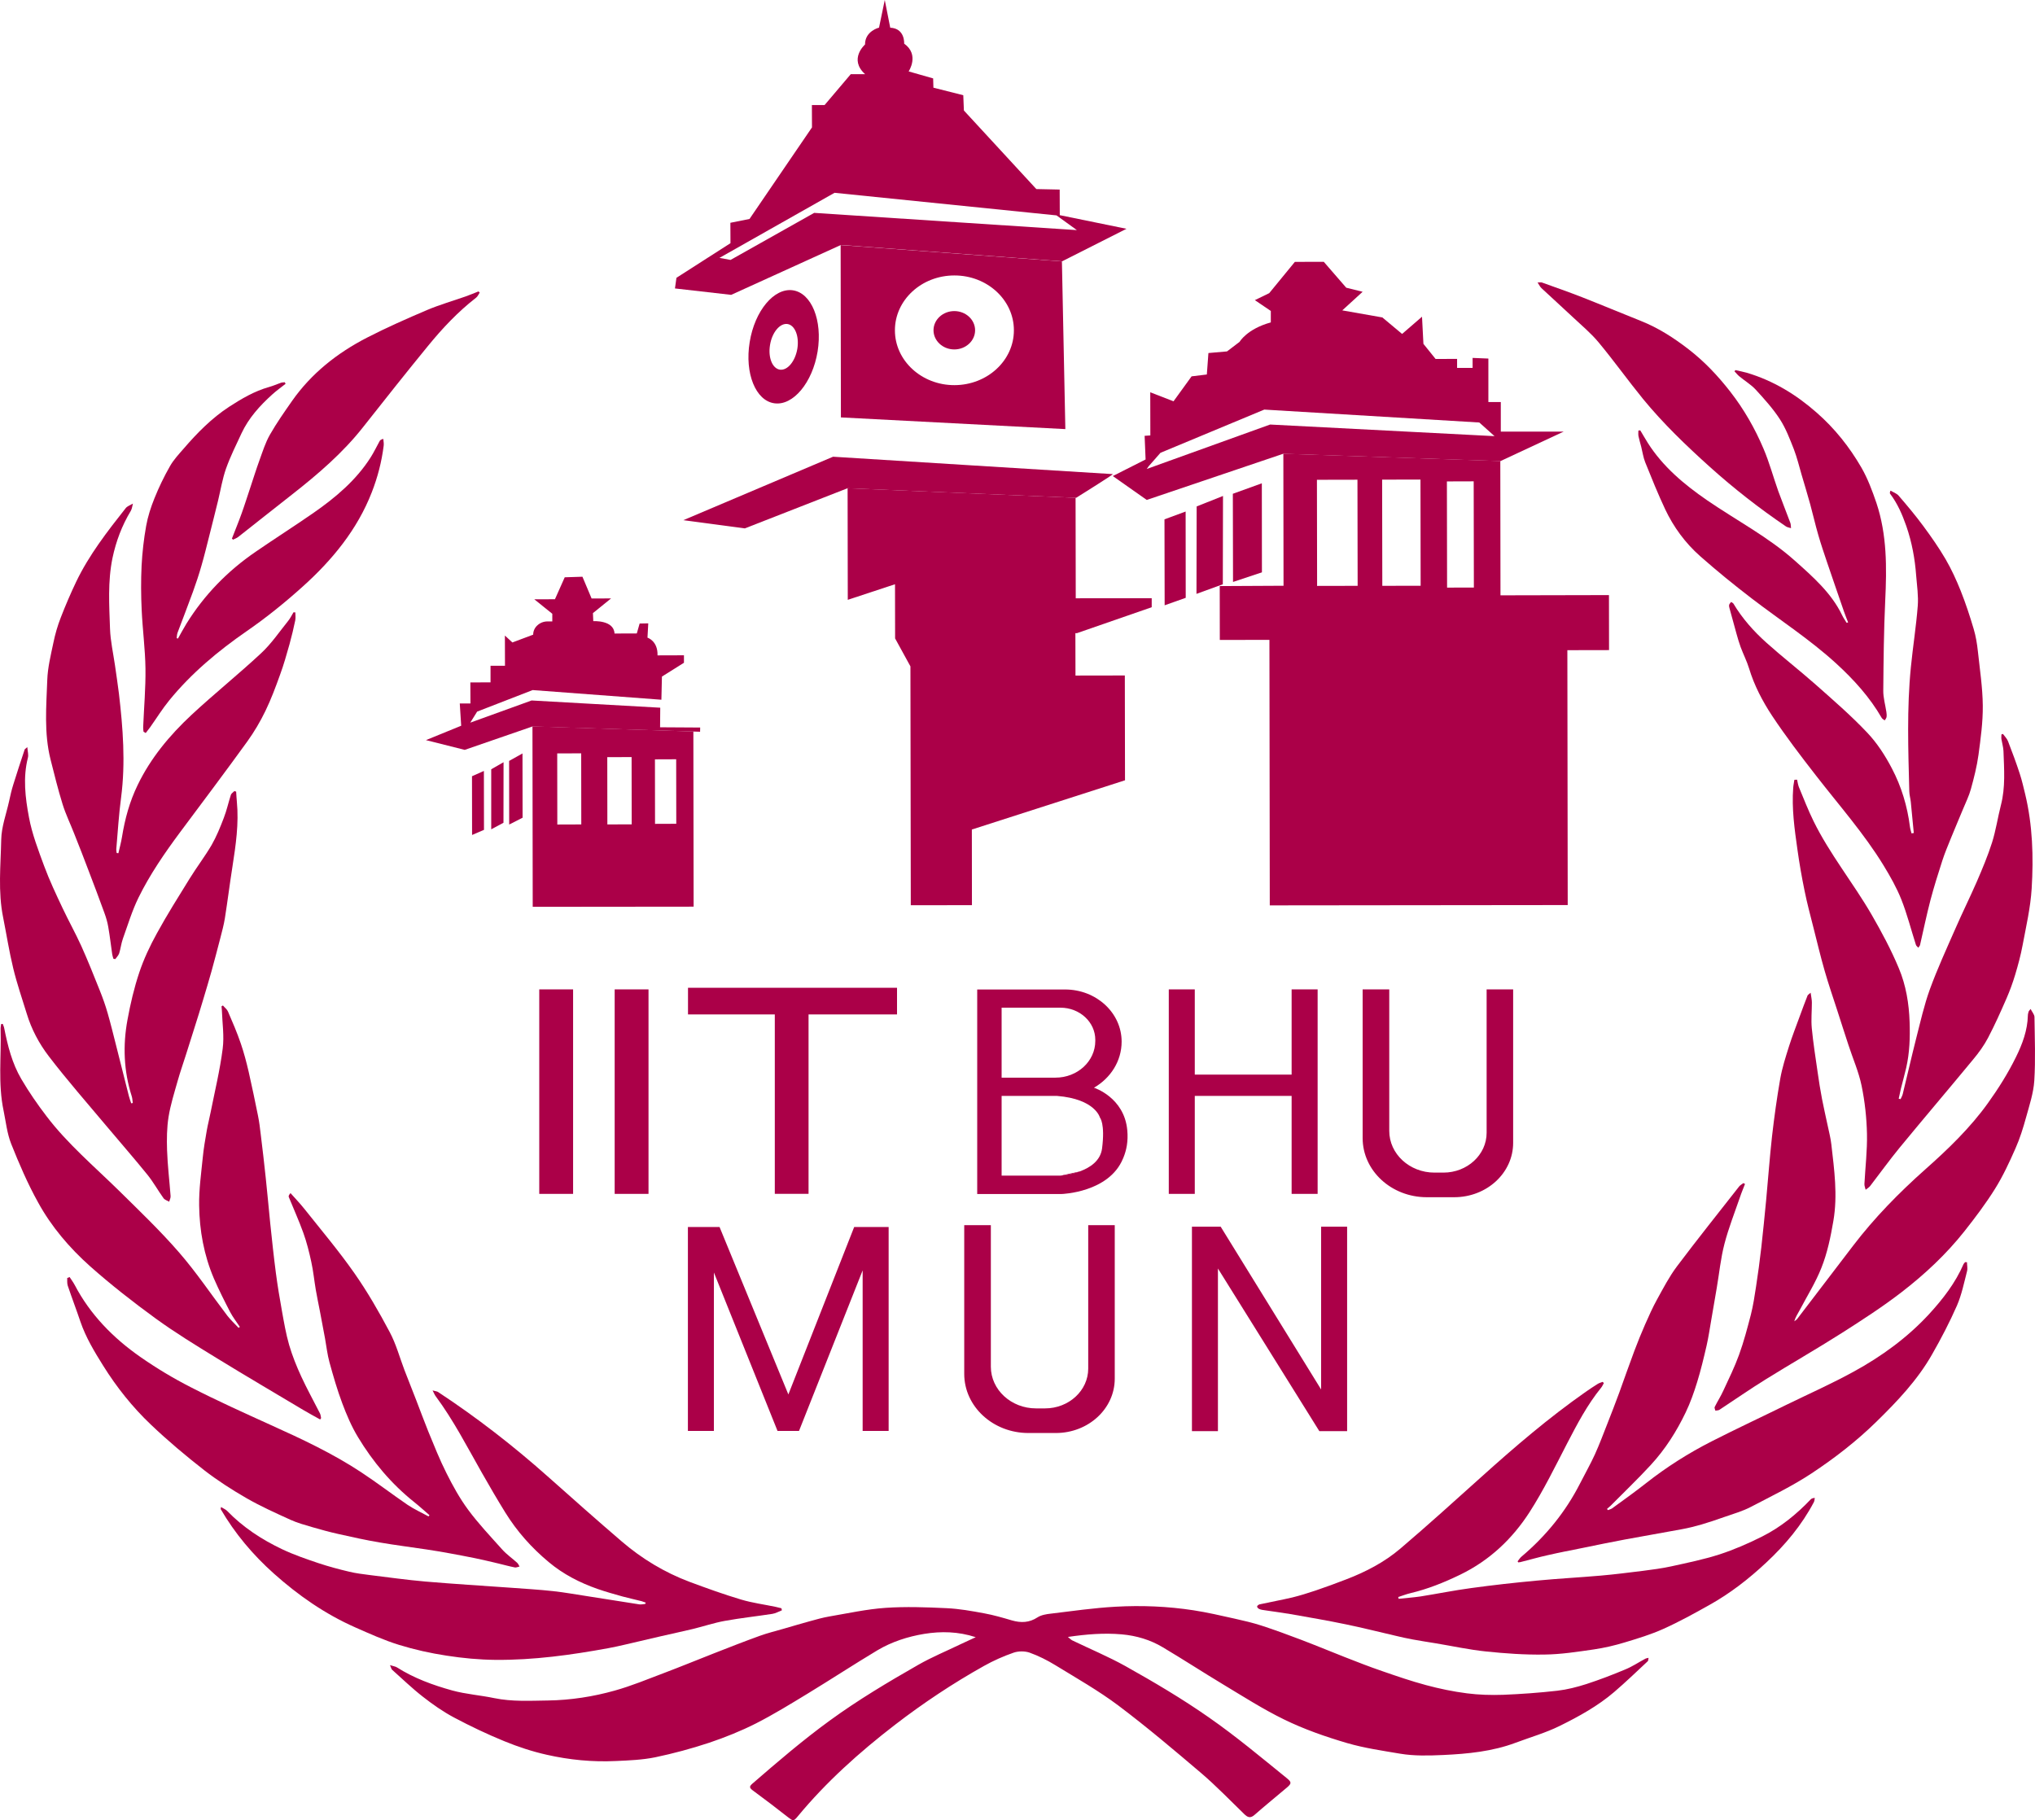 <svg width="199" height="178" viewBox="0 0 199 178" fill="none" xmlns="http://www.w3.org/2000/svg">
<path d="M95.416 160.108C93.693 159.544 92.021 159.52 90.392 159.782C88.781 160.044 87.187 160.561 85.791 161.395C83.499 162.77 81.267 164.232 78.984 165.622C77.312 166.639 75.649 167.664 73.899 168.554C72.452 169.285 70.909 169.905 69.35 170.43C67.626 171.002 65.86 171.478 64.076 171.852C62.826 172.106 61.517 172.162 60.224 172.217C57.941 172.329 55.674 172.106 53.468 171.606C52.046 171.288 50.651 170.827 49.315 170.279C47.643 169.595 46.006 168.817 44.42 167.974C43.326 167.394 42.309 166.679 41.344 165.924C40.293 165.106 39.336 164.176 38.345 163.294C38.268 163.223 38.251 163.096 38.138 162.841C38.466 162.945 38.681 162.968 38.836 163.072C40.491 164.121 42.335 164.796 44.231 165.32C45.566 165.686 46.971 165.781 48.333 166.067C50.073 166.425 51.831 166.322 53.58 166.298C55.803 166.266 58.001 165.924 60.121 165.328C61.741 164.875 63.309 164.224 64.886 163.628C66.523 163.008 68.152 162.341 69.789 161.697C71.288 161.109 72.788 160.521 74.304 159.973C75.071 159.695 75.873 159.504 76.657 159.274C77.493 159.035 78.329 158.781 79.173 158.551C79.811 158.376 80.448 158.193 81.095 158.082C82.921 157.772 84.748 157.367 86.592 157.239C88.574 157.104 90.582 157.176 92.573 157.271C93.805 157.327 95.028 157.549 96.235 157.772C97.148 157.939 98.053 158.201 98.941 158.463C99.846 158.725 100.655 158.694 101.457 158.169C101.81 157.939 102.319 157.851 102.767 157.804C104.869 157.549 106.972 157.247 109.083 157.128C111.634 156.985 114.184 157.089 116.718 157.478C118.062 157.684 119.38 157.994 120.707 158.288C121.604 158.487 122.491 158.694 123.353 158.972C124.646 159.393 125.921 159.862 127.196 160.346C128.635 160.895 130.057 161.483 131.487 162.047C132.702 162.523 133.918 163 135.15 163.421C136.572 163.914 138.002 164.407 139.458 164.796C140.759 165.146 142.095 165.424 143.448 165.598C144.611 165.749 145.809 165.781 146.99 165.742C148.756 165.67 150.523 165.543 152.281 165.344C153.246 165.233 154.202 164.987 155.124 164.693C156.417 164.272 157.683 163.787 158.933 163.262C159.614 162.984 160.226 162.571 160.88 162.221C160.975 162.166 161.096 162.158 161.208 162.126C161.182 162.237 161.199 162.396 161.13 162.46C160.045 163.477 158.976 164.502 157.847 165.471C156.262 166.83 154.409 167.855 152.522 168.785C151.16 169.46 149.652 169.889 148.213 170.43C145.947 171.28 143.543 171.518 141.13 171.629C139.725 171.693 138.295 171.733 136.925 171.502C135.193 171.208 133.461 170.962 131.755 170.469C129.618 169.842 127.524 169.111 125.559 168.149C123.508 167.148 121.586 165.916 119.63 164.74C117.648 163.548 115.71 162.285 113.719 161.101C112.504 160.37 111.134 159.957 109.686 159.83C107.971 159.679 106.257 159.814 104.43 160.084C104.628 160.243 104.723 160.354 104.852 160.418C106.593 161.26 108.385 162.007 110.057 162.937C112.849 164.502 115.598 166.123 118.209 167.95C120.88 169.81 123.344 171.876 125.843 173.902C126.3 174.275 126.309 174.41 125.878 174.784C124.818 175.682 123.741 176.556 122.698 177.47C122.267 177.859 121.991 177.724 121.655 177.39C120.285 176.063 118.958 174.681 117.502 173.433C114.831 171.161 112.159 168.896 109.35 166.782C107.42 165.336 105.283 164.121 103.206 162.849C102.413 162.365 101.569 161.935 100.681 161.618C100.225 161.459 99.587 161.459 99.13 161.618C98.122 161.967 97.14 162.404 96.218 162.921C93.167 164.629 90.281 166.552 87.532 168.666C84.025 171.367 80.767 174.291 77.993 177.652C77.605 178.121 77.544 178.089 77.062 177.716C75.924 176.826 74.778 175.944 73.606 175.086C73.253 174.824 73.279 174.688 73.581 174.426C76.036 172.297 78.501 170.183 81.155 168.252C83.904 166.25 86.834 164.502 89.798 162.809C91.116 162.055 92.547 161.467 93.925 160.799C94.382 160.585 94.856 160.37 95.416 160.108Z" fill="#AB0048"/>
<path d="M148.401 152.696C148.522 152.545 148.625 152.37 148.771 152.243C151.193 150.201 153.114 147.817 154.51 145.076C154.993 144.122 155.527 143.192 155.967 142.223C156.406 141.254 156.777 140.26 157.164 139.275C157.569 138.242 157.974 137.209 158.354 136.168C158.845 134.817 159.31 133.467 159.819 132.116C160.146 131.25 160.491 130.392 160.861 129.549C161.232 128.707 161.611 127.857 162.059 127.046C162.662 125.958 163.231 124.853 163.981 123.852C165.963 121.214 168.031 118.632 170.064 116.034C170.168 115.898 170.349 115.811 170.486 115.7C170.538 115.732 170.59 115.763 170.642 115.787C170.486 116.2 170.306 116.606 170.168 117.027C169.642 118.56 169.039 120.078 168.634 121.635C168.263 123.05 168.125 124.52 167.876 125.966C167.703 127.007 167.522 128.048 167.341 129.089C167.195 129.931 167.074 130.765 166.885 131.599C166.609 132.791 166.324 133.991 165.963 135.159C165.652 136.168 165.299 137.169 164.842 138.123C163.955 139.974 162.852 141.722 161.421 143.272C160.172 144.631 158.819 145.918 157.518 147.237C157.406 147.348 157.268 147.451 157.147 147.563C157.173 147.602 157.208 147.642 157.233 147.682C157.371 147.626 157.518 147.594 157.638 147.515C158.75 146.704 159.87 145.91 160.947 145.06C162.955 143.478 165.118 142.104 167.419 140.936C169.84 139.704 172.313 138.552 174.752 137.352C176.923 136.295 179.138 135.31 181.249 134.15C184.015 132.64 186.523 130.805 188.625 128.532C189.996 127.039 191.219 125.457 192.012 123.622C192.046 123.55 192.115 123.495 192.167 123.431C192.227 123.439 192.288 123.439 192.348 123.439C192.348 123.725 192.426 124.035 192.357 124.305C192.064 125.441 191.831 126.609 191.366 127.682C190.65 129.311 189.823 130.9 188.936 132.45C187.531 134.929 185.549 137.026 183.49 139.037C181.568 140.92 179.431 142.581 177.148 144.09C175.26 145.338 173.209 146.323 171.202 147.372C170.4 147.793 169.487 148.047 168.608 148.357C167.876 148.619 167.134 148.866 166.385 149.088C165.756 149.271 165.109 149.43 164.463 149.549C162.602 149.899 160.741 150.208 158.879 150.558C157.509 150.812 156.139 151.098 154.778 151.377C153.623 151.607 152.477 151.829 151.331 152.092C150.435 152.29 149.556 152.545 148.668 152.767C148.599 152.783 148.53 152.783 148.461 152.791C148.47 152.767 148.435 152.727 148.401 152.696Z" fill="#AB0048"/>
<path d="M6.806 124.887C6.978 125.149 7.168 125.404 7.315 125.682C8.805 128.526 11.037 130.831 13.743 132.714C15.303 133.802 16.957 134.796 18.672 135.67C21.231 136.981 23.868 138.173 26.496 139.365C29.547 140.739 32.571 142.161 35.337 143.989C36.88 145.006 38.336 146.126 39.861 147.167C40.499 147.596 41.223 147.922 41.904 148.296C41.938 148.256 41.972 148.216 41.998 148.176C41.507 147.755 41.033 147.318 40.525 146.913C38.25 145.101 36.449 142.932 35.001 140.533C34.372 139.492 33.89 138.355 33.467 137.227C32.976 135.916 32.589 134.573 32.218 133.222C32.011 132.468 31.925 131.681 31.787 130.91C31.623 130.02 31.46 129.138 31.287 128.248C31.149 127.541 31.003 126.842 30.882 126.143C30.727 125.237 30.641 124.315 30.443 123.417C30.236 122.456 29.995 121.486 29.659 120.557C29.236 119.373 28.711 118.229 28.237 117.053C28.202 116.965 28.263 116.846 28.409 116.679C28.866 117.196 29.34 117.688 29.771 118.229C31.425 120.31 33.149 122.353 34.665 124.522C35.949 126.357 37.061 128.296 38.103 130.259C38.733 131.435 39.077 132.738 39.551 133.985C39.93 134.971 40.327 135.956 40.706 136.941C41.102 137.958 41.473 138.983 41.886 140C42.446 141.359 42.989 142.734 43.653 144.053C44.273 145.292 44.954 146.532 45.79 147.66C46.789 149.011 47.97 150.258 49.108 151.53C49.538 152.014 50.098 152.396 50.581 152.841C50.684 152.936 50.727 153.071 50.805 153.198C50.65 153.23 50.486 153.309 50.348 153.286C49.814 153.182 49.28 153.031 48.745 152.904C47.979 152.721 47.212 152.539 46.445 152.38C45.617 152.213 44.782 152.054 43.954 151.903C43.213 151.768 42.472 151.641 41.723 151.53C40.197 151.299 38.655 151.108 37.138 150.846C35.785 150.616 34.441 150.322 33.105 150.02C32.252 149.829 31.399 149.599 30.555 149.352C29.822 149.138 29.073 148.931 28.392 148.621C26.927 147.954 25.462 147.294 24.083 146.5C22.653 145.674 21.257 144.776 19.964 143.774C18.163 142.368 16.414 140.898 14.777 139.341C12.95 137.609 11.399 135.654 10.089 133.556C9.228 132.182 8.392 130.791 7.866 129.257C7.47 128.081 7.022 126.913 6.625 125.73C6.548 125.491 6.582 125.229 6.573 124.983C6.66 124.959 6.737 124.919 6.806 124.887Z" fill="#AB0048"/>
<path d="M136.768 156.355C137.483 156.275 138.198 156.228 138.905 156.124C140.559 155.862 142.188 155.529 143.851 155.306C145.988 155.012 148.134 154.774 150.279 154.575C152.373 154.376 154.476 154.265 156.57 154.082C157.931 153.963 159.284 153.788 160.637 153.622C161.568 153.502 162.498 153.383 163.412 153.184C164.997 152.835 166.6 152.509 168.134 152.016C169.573 151.548 170.978 150.936 172.322 150.26C174.14 149.347 175.691 148.075 177.061 146.637C177.139 146.558 177.242 146.502 177.466 146.486C177.44 146.629 177.44 146.78 177.372 146.907C176.2 149.132 174.588 151.071 172.718 152.811C171.038 154.384 169.211 155.815 167.143 156.967C165.67 157.793 164.187 158.611 162.645 159.303C161.447 159.843 160.163 160.232 158.896 160.614C157.906 160.916 156.88 161.154 155.855 161.305C154.252 161.536 152.64 161.79 151.02 161.806C149.116 161.837 147.212 161.702 145.316 161.504C143.679 161.337 142.05 160.979 140.421 160.709C139.655 160.582 138.896 160.471 138.138 160.328C137.578 160.224 137.026 160.105 136.475 159.97C134.855 159.597 133.235 159.184 131.606 158.85C129.814 158.476 127.996 158.167 126.195 157.849C125.359 157.706 124.523 157.602 123.687 157.475C123.506 157.451 123.316 157.428 123.153 157.356C123.049 157.316 122.929 157.197 122.929 157.11C122.929 157.038 123.075 156.919 123.179 156.895C124.23 156.665 125.298 156.474 126.35 156.228C127.125 156.037 127.892 155.799 128.65 155.544C129.667 155.203 130.667 154.829 131.658 154.448C133.588 153.709 135.398 152.755 136.931 151.452C139.629 149.156 142.248 146.78 144.876 144.42C148.125 141.496 151.443 138.652 155.062 136.117C155.441 135.855 155.829 135.592 156.225 135.346C156.372 135.251 156.553 135.203 156.725 135.14C156.759 135.179 156.803 135.219 156.837 135.259C156.751 135.41 156.682 135.577 156.578 135.704C155.217 137.38 154.235 139.256 153.261 141.131C152.08 143.411 150.96 145.723 149.564 147.893C147.91 150.451 145.712 152.581 142.774 154.003C141.214 154.758 139.637 155.393 137.94 155.799C137.526 155.894 137.138 156.053 136.733 156.18C136.742 156.22 136.751 156.283 136.768 156.355Z" fill="#AB0048"/>
<path d="M177.06 97.083C177.112 97.472 177.181 97.758 177.181 98.044C177.181 98.879 177.095 99.721 177.172 100.547C177.31 102.001 177.543 103.448 177.75 104.894C177.87 105.752 178.008 106.61 178.172 107.468C178.336 108.334 178.543 109.2 178.724 110.066C178.853 110.686 179.017 111.298 179.085 111.918C179.37 114.405 179.714 116.868 179.284 119.395C179.017 120.96 178.698 122.518 178.112 123.988C177.552 125.41 176.716 126.745 175.992 128.119C175.811 128.469 175.578 128.795 175.458 129.216C175.552 129.144 175.664 129.081 175.733 129.001C177.56 126.618 179.387 124.226 181.205 121.834C183.282 119.109 185.686 116.654 188.289 114.341C190.529 112.355 192.675 110.281 194.389 107.889C195.423 106.451 196.371 104.941 197.138 103.376C197.767 102.105 198.267 100.754 198.302 99.316C198.302 99.181 198.345 99.046 198.379 98.918C198.396 98.871 198.439 98.839 198.569 98.672C198.724 98.974 198.939 99.213 198.948 99.451C198.974 101.533 199.06 103.614 198.931 105.688C198.853 106.888 198.457 108.08 198.129 109.264C197.845 110.297 197.526 111.33 197.087 112.315C196.492 113.666 195.872 115.009 195.087 116.264C194.191 117.702 193.157 119.069 192.097 120.412C190.331 122.645 188.22 124.623 185.927 126.387C184.083 127.809 182.101 129.089 180.12 130.352C177.672 131.91 175.139 133.356 172.674 134.889C171.132 135.843 169.658 136.876 168.142 137.869C168.038 137.94 167.875 137.925 167.745 137.956C167.72 137.837 167.633 137.686 167.676 137.599C167.944 137.058 168.271 136.55 168.521 136.002C169.064 134.834 169.633 133.673 170.063 132.482C170.529 131.202 170.873 129.875 171.218 128.556C171.442 127.666 171.58 126.753 171.718 125.847C171.916 124.568 172.088 123.288 172.235 122.001C172.407 120.46 172.562 118.918 172.709 117.369C172.907 115.279 173.053 113.189 173.286 111.107C173.502 109.232 173.76 107.357 174.088 105.49C174.277 104.425 174.613 103.376 174.941 102.335C175.259 101.326 175.647 100.341 176.009 99.348C176.25 98.672 176.509 98.005 176.767 97.337C176.819 97.266 176.888 97.234 177.06 97.083Z" fill="#AB0048"/>
<path d="M31.305 138.815C30.754 138.505 30.194 138.211 29.651 137.885C26.833 136.201 23.998 134.54 21.206 132.824C19.172 131.576 17.13 130.329 15.217 128.938C13.011 127.333 10.848 125.641 8.823 123.845C6.781 122.025 5.014 119.944 3.731 117.6C2.705 115.756 1.869 113.809 1.094 111.863C0.689 110.838 0.577 109.717 0.353 108.629C-0.208 105.983 0.137 103.305 0.06 100.635C0.051 100.476 0.094 100.318 0.111 100.151C0.163 100.143 0.215 100.135 0.266 100.127C0.318 100.27 0.387 100.405 0.413 100.556C0.758 102.28 1.18 103.988 2.093 105.538C2.834 106.801 3.679 108.025 4.575 109.193C6.609 111.863 9.22 114.072 11.632 116.44C13.632 118.41 15.674 120.365 17.501 122.47C19.215 124.441 20.654 126.602 22.231 128.668C22.559 129.089 22.955 129.455 23.326 129.852C23.369 129.82 23.412 129.788 23.455 129.765C23.136 129.28 22.774 128.819 22.507 128.311C21.947 127.23 21.396 126.133 20.913 125.021C19.939 122.733 19.508 120.333 19.474 117.894C19.448 116.336 19.672 114.771 19.827 113.214C19.913 112.316 20.069 111.426 20.224 110.536C20.327 109.948 20.482 109.376 20.594 108.788C21.008 106.714 21.508 104.656 21.775 102.566C21.938 101.335 21.74 100.063 21.697 98.8C21.689 98.673 21.671 98.538 21.663 98.41C21.706 98.387 21.758 98.363 21.801 98.331C21.964 98.53 22.197 98.697 22.292 98.919C22.74 99.952 23.188 100.993 23.55 102.058C23.86 102.963 24.101 103.885 24.317 104.815C24.644 106.245 24.937 107.675 25.23 109.114C25.351 109.717 25.428 110.321 25.497 110.933C25.67 112.355 25.842 113.778 25.988 115.2C26.144 116.654 26.273 118.116 26.419 119.57C26.592 121.215 26.764 122.86 26.979 124.497C27.143 125.744 27.35 126.984 27.574 128.223C27.772 129.328 27.962 130.44 28.272 131.521C28.582 132.577 28.996 133.61 29.461 134.62C30.021 135.835 30.676 137.011 31.279 138.203C31.357 138.346 31.366 138.521 31.4 138.68C31.366 138.743 31.331 138.775 31.305 138.815Z" fill="#AB0048"/>
<path d="M63.138 156.724C63.009 156.684 62.88 156.628 62.75 156.589C62.13 156.43 61.501 156.295 60.88 156.128C60.053 155.897 59.235 155.667 58.433 155.389C56.684 154.777 55.072 153.943 53.685 152.783C51.988 151.376 50.557 149.763 49.42 147.928C48.618 146.633 47.851 145.314 47.102 143.995C45.671 141.476 44.353 138.901 42.604 136.541C42.509 136.414 42.449 136.263 42.302 135.977C42.595 136.057 42.742 136.065 42.836 136.128C46.636 138.631 50.195 141.396 53.556 144.384C55.96 146.521 58.364 148.659 60.812 150.756C62.759 152.425 64.965 153.768 67.438 154.698C69.101 155.317 70.773 155.921 72.479 156.43C73.573 156.756 74.728 156.906 75.866 157.145C76.047 157.185 76.236 157.232 76.417 157.28C76.434 157.351 76.452 157.415 76.46 157.479C76.15 157.598 75.848 157.781 75.521 157.828C73.978 158.067 72.419 158.233 70.885 158.512C69.825 158.702 68.8 159.052 67.748 159.306C66.714 159.56 65.68 159.767 64.638 160.013C63.474 160.283 62.319 160.562 61.165 160.824C60.613 160.951 60.053 161.078 59.493 161.181C55.848 161.849 52.177 162.357 48.455 162.326C46.852 162.31 45.249 162.159 43.663 161.912C42.095 161.674 40.527 161.324 39.01 160.856C37.545 160.403 36.141 159.767 34.736 159.147C31.755 157.828 29.152 156.001 26.791 153.895C24.715 152.044 22.965 149.954 21.587 147.594C21.569 147.57 21.595 147.53 21.612 147.379C21.845 147.522 22.069 147.61 22.215 147.761C23.741 149.342 25.576 150.55 27.601 151.511C28.739 152.052 29.954 152.465 31.151 152.87C32.134 153.196 33.142 153.466 34.15 153.704C34.805 153.863 35.486 153.943 36.158 154.03C37.968 154.253 39.777 154.507 41.595 154.666C44.37 154.904 47.153 155.071 49.937 155.27C51.316 155.373 52.703 155.452 54.082 155.603C55.254 155.73 56.408 155.945 57.572 156.12C59.226 156.374 60.872 156.644 62.526 156.899C62.707 156.922 62.897 156.875 63.086 156.859C63.13 156.811 63.138 156.763 63.138 156.724Z" fill="#AB0048"/>
<path d="M175.735 76.249C175.787 76.487 175.821 76.734 175.908 76.964C176.373 78.084 176.812 79.221 177.347 80.309C178.924 83.519 181.224 86.348 183.017 89.439C183.999 91.139 184.93 92.879 185.679 94.675C186.386 96.352 186.679 98.148 186.739 99.959C186.791 101.461 186.739 102.955 186.403 104.433C186.248 105.116 186.05 105.791 185.886 106.467C185.809 106.793 185.74 107.118 185.671 107.444C185.731 107.46 185.791 107.476 185.852 107.492C185.929 107.325 186.024 107.166 186.067 106.991C186.507 105.188 186.92 103.368 187.377 101.564C187.791 99.951 188.153 98.314 188.721 96.741C189.454 94.739 190.35 92.784 191.212 90.822C191.884 89.28 192.633 87.77 193.306 86.229C193.848 84.974 194.383 83.702 194.796 82.407C195.175 81.207 195.356 79.952 195.667 78.736C196.123 76.98 195.977 75.216 195.917 73.444C195.899 73.055 195.779 72.673 195.718 72.292C195.693 72.141 195.718 71.974 195.718 71.823C195.761 71.807 195.813 71.791 195.865 71.775C196.037 72.014 196.27 72.236 196.365 72.499C196.77 73.547 197.166 74.604 197.511 75.669C197.726 76.32 197.873 76.988 198.036 77.647C198.769 80.699 198.864 83.797 198.674 86.896C198.562 88.756 198.131 90.599 197.786 92.442C197.605 93.412 197.347 94.373 197.063 95.319C196.83 96.098 196.546 96.876 196.218 97.631C195.649 98.934 195.072 100.229 194.409 101.493C194.012 102.248 193.495 102.963 192.935 103.63C190.557 106.515 188.127 109.359 185.757 112.243C184.757 113.459 183.844 114.738 182.879 115.986C182.767 116.129 182.586 116.232 182.439 116.351C182.396 116.161 182.31 115.978 182.319 115.787C182.405 114.158 182.603 112.514 182.569 110.885C182.534 109.311 182.362 107.722 182.043 106.181C181.767 104.83 181.19 103.527 180.759 102.2C180.38 101.064 180.027 99.927 179.656 98.791C179.242 97.512 178.803 96.241 178.432 94.945C178.027 93.539 177.691 92.117 177.329 90.694C177.028 89.503 176.709 88.319 176.468 87.119C176.192 85.784 175.959 84.441 175.77 83.09C175.485 81.08 175.201 79.07 175.356 77.036C175.373 76.781 175.434 76.527 175.468 76.265C175.563 76.249 175.649 76.249 175.735 76.249Z" fill="#AB0048"/>
<path d="M2.67 73.064C2.705 73.493 2.8 73.811 2.731 74.089C2.231 76.043 2.472 78.014 2.834 79.937C3.136 81.558 3.747 83.147 4.325 84.712C4.842 86.103 5.479 87.454 6.117 88.804C6.703 90.044 7.375 91.252 7.944 92.499C8.59 93.937 9.176 95.399 9.754 96.853C10.047 97.584 10.314 98.331 10.529 99.086C10.831 100.135 11.089 101.2 11.356 102.249C11.779 103.901 12.192 105.554 12.606 107.199C12.666 107.437 12.752 107.66 12.83 107.898C12.882 107.89 12.933 107.882 12.985 107.866C12.95 107.644 12.95 107.413 12.882 107.207C12.097 104.736 12.003 102.233 12.468 99.722C12.752 98.172 13.114 96.615 13.614 95.121C14.053 93.802 14.657 92.515 15.338 91.283C16.328 89.472 17.44 87.708 18.526 85.952C19.215 84.831 20.025 83.775 20.689 82.646C21.171 81.804 21.542 80.89 21.886 79.984C22.171 79.253 22.334 78.483 22.576 77.736C22.619 77.593 22.8 77.49 22.921 77.362C22.981 77.378 23.032 77.394 23.093 77.418C23.119 77.744 23.127 78.078 23.162 78.403C23.369 80.541 23.058 82.646 22.731 84.752C22.464 86.436 22.257 88.121 21.99 89.805C21.886 90.457 21.706 91.109 21.542 91.752C21.266 92.825 20.982 93.89 20.689 94.962C20.422 95.916 20.137 96.861 19.853 97.807C19.577 98.721 19.301 99.635 19.008 100.54C18.741 101.383 18.474 102.225 18.207 103.075C17.931 103.957 17.621 104.823 17.371 105.713C17.044 106.873 16.673 108.041 16.483 109.225C16.311 110.298 16.303 111.402 16.337 112.483C16.389 113.977 16.57 115.47 16.682 116.964C16.699 117.147 16.596 117.338 16.544 117.52C16.354 117.409 16.104 117.338 15.992 117.179C15.441 116.416 14.993 115.59 14.398 114.859C13.106 113.262 11.753 111.72 10.434 110.147C8.53 107.874 6.565 105.641 4.773 103.297C3.816 102.05 3.075 100.644 2.619 99.142C2.162 97.656 1.653 96.186 1.292 94.684C0.895 93.047 0.637 91.379 0.309 89.734C-0.208 87.199 0.068 84.641 0.12 82.098C0.146 80.851 0.611 79.611 0.887 78.364C1.007 77.815 1.128 77.267 1.3 76.727C1.653 75.59 2.024 74.462 2.403 73.326C2.395 73.278 2.472 73.239 2.67 73.064Z" fill="#AB0048"/>
<path d="M187.147 81.464C187.052 80.447 186.957 79.438 186.854 78.421C186.82 78.079 186.716 77.745 186.708 77.404C186.604 73.351 186.458 69.291 186.863 65.239C187.061 63.236 187.38 61.25 187.535 59.248C187.612 58.27 187.457 57.277 187.38 56.292C187.259 54.647 186.966 53.042 186.415 51.445C186.018 50.316 185.562 49.252 184.829 48.282C184.795 48.235 184.795 48.155 184.872 47.98C185.139 48.139 185.475 48.251 185.665 48.473C186.501 49.442 187.328 50.428 188.078 51.445C188.853 52.494 189.603 53.566 190.258 54.687C190.835 55.68 191.318 56.737 191.74 57.793C192.223 59.009 192.636 60.265 193.007 61.52C193.214 62.219 193.334 62.95 193.412 63.673C193.601 65.445 193.877 67.225 193.894 69.005C193.911 70.61 193.687 72.231 193.472 73.828C193.317 74.956 193.033 76.069 192.731 77.165C192.55 77.833 192.231 78.468 191.964 79.12C191.576 80.066 191.163 81.011 190.783 81.957C190.49 82.688 190.18 83.411 189.939 84.158C189.525 85.445 189.12 86.724 188.776 88.027C188.397 89.481 188.095 90.951 187.759 92.413C187.742 92.493 187.673 92.556 187.587 92.683C187.483 92.564 187.38 92.493 187.354 92.397C186.88 90.919 186.501 89.41 185.932 87.972C185.475 86.82 184.846 85.707 184.191 84.634C182.287 81.52 179.84 78.754 177.591 75.854C176.1 73.939 174.626 72.008 173.291 69.998C172.343 68.56 171.542 67.026 171.042 65.374C170.826 64.659 170.473 63.983 170.214 63.276C170.059 62.855 169.939 62.434 169.818 62.005C169.585 61.17 169.353 60.328 169.129 59.494C169.094 59.383 169.068 59.248 169.094 59.144C169.12 59.049 169.215 58.962 169.284 58.866C169.361 58.93 169.473 58.962 169.516 59.041C170.37 60.471 171.473 61.719 172.731 62.847C174.273 64.23 175.928 65.517 177.487 66.891C179.228 68.433 180.994 69.958 182.58 71.635C183.562 72.668 184.355 73.9 185.001 75.139C185.941 76.927 186.518 78.85 186.768 80.836C186.794 81.059 186.871 81.273 186.923 81.496C187.009 81.488 187.078 81.48 187.147 81.464Z" fill="#AB0048"/>
<path d="M11.086 93.754C11.052 93.611 10.991 93.468 10.974 93.325C10.845 92.435 10.742 91.537 10.586 90.647C10.509 90.186 10.371 89.718 10.207 89.272C9.716 87.906 9.199 86.555 8.682 85.196C8.217 83.965 7.743 82.741 7.252 81.517C6.881 80.564 6.424 79.626 6.123 78.657C5.675 77.211 5.313 75.741 4.942 74.271C4.296 71.696 4.529 69.082 4.623 66.484C4.666 65.276 4.968 64.068 5.218 62.869C5.39 62.026 5.632 61.184 5.95 60.374C6.407 59.198 6.907 58.03 7.45 56.893C8.699 54.287 10.483 51.983 12.293 49.694C12.448 49.496 12.758 49.392 12.999 49.249C12.93 49.488 12.913 49.75 12.792 49.957C11.922 51.403 11.345 52.936 11 54.573C10.526 56.877 10.681 59.198 10.759 61.502C10.802 62.686 11.069 63.862 11.241 65.046C11.37 65.975 11.517 66.897 11.629 67.827C12.025 71.204 12.284 74.573 11.845 77.966C11.62 79.65 11.517 81.359 11.37 83.059C11.362 83.178 11.396 83.305 11.414 83.424C11.465 83.432 11.526 83.432 11.577 83.44C11.698 82.908 11.845 82.376 11.931 81.843C12.215 80.087 12.672 78.395 13.464 76.766C14.723 74.152 16.575 71.919 18.73 69.909C20.953 67.843 23.331 65.936 25.546 63.87C26.545 62.94 27.312 61.796 28.165 60.739C28.381 60.477 28.527 60.167 28.7 59.881C28.76 59.889 28.82 59.889 28.881 59.889C28.881 60.151 28.924 60.421 28.872 60.668C28.708 61.446 28.527 62.225 28.312 62.996C28.027 63.997 27.752 64.998 27.39 65.975C26.959 67.175 26.511 68.383 25.951 69.535C25.451 70.568 24.856 71.577 24.175 72.523C22.021 75.502 19.807 78.442 17.609 81.39C16.093 83.432 14.654 85.522 13.542 87.787C12.913 89.074 12.499 90.457 12.017 91.799C11.853 92.26 11.801 92.761 11.655 93.23C11.586 93.436 11.405 93.611 11.276 93.794C11.207 93.794 11.146 93.77 11.086 93.754Z" fill="#AB0048"/>
<path d="M169.712 36.196C170.074 36.283 170.445 36.347 170.807 36.45C173.426 37.229 175.65 38.596 177.631 40.336C179.432 41.909 180.872 43.736 182.026 45.731C182.647 46.812 183.086 47.995 183.491 49.179C184.534 52.302 184.508 55.512 184.353 58.746C184.215 61.678 184.189 64.61 184.163 67.542C184.155 68.233 184.361 68.925 184.465 69.616C184.491 69.783 184.508 69.958 184.482 70.124C184.465 70.236 184.37 70.347 184.301 70.45C184.198 70.371 184.068 70.307 184.008 70.204C182.845 68.186 181.285 66.462 179.536 64.864C176.985 62.536 174.055 60.637 171.307 58.532C169.575 57.205 167.886 55.83 166.266 54.4C164.792 53.097 163.655 51.539 162.836 49.807C162.129 48.305 161.509 46.764 160.888 45.222C160.69 44.73 160.621 44.197 160.492 43.689C160.406 43.347 160.294 43.005 160.225 42.656C160.19 42.473 160.216 42.29 160.216 42.108C160.277 42.1 160.346 42.092 160.397 42.084C160.647 42.497 160.888 42.918 161.147 43.331C162.603 45.62 164.663 47.36 166.938 48.925C169.799 50.888 172.935 52.525 175.503 54.821C177.287 56.41 179.105 58.007 180.139 60.168C180.26 60.423 180.432 60.661 180.579 60.907C180.622 60.892 180.673 60.876 180.725 60.868C180.579 60.494 180.432 60.129 180.303 59.755C179.76 58.174 179.208 56.593 178.674 55.012C178.373 54.122 178.071 53.232 177.812 52.334C177.519 51.333 177.295 50.324 177.02 49.322C176.753 48.353 176.46 47.392 176.175 46.422C175.934 45.588 175.727 44.738 175.417 43.927C175.021 42.926 174.641 41.909 174.055 41.003C173.392 39.978 172.547 39.041 171.703 38.119C171.246 37.618 170.626 37.253 170.092 36.808C169.911 36.665 169.773 36.474 169.609 36.307C169.652 36.26 169.678 36.228 169.712 36.196Z" fill="#AB0048"/>
<path d="M17.405 62.444C17.68 61.959 17.939 61.466 18.232 60.99C19.956 58.209 22.222 55.857 25.014 53.95C26.884 52.662 28.814 51.439 30.675 50.144C32.847 48.634 34.837 46.941 36.233 44.748C36.569 44.224 36.828 43.668 37.129 43.127C37.172 43.048 37.259 42.977 37.483 42.921C37.5 43.151 37.552 43.382 37.517 43.612C37.319 45.169 36.931 46.671 36.354 48.149C34.941 51.78 32.502 54.768 29.546 57.414C27.849 58.94 26.048 60.394 24.152 61.705C21.3 63.675 18.697 65.86 16.552 68.49C15.871 69.325 15.302 70.246 14.682 71.121C14.544 71.311 14.397 71.494 14.251 71.685C14.173 71.645 14.104 71.605 14.036 71.558C14.018 71.407 13.992 71.248 14.001 71.097C14.079 69.19 14.251 67.283 14.225 65.376C14.199 63.469 13.941 61.57 13.855 59.663C13.786 58.217 13.777 56.77 13.846 55.324C13.915 54.021 14.061 52.718 14.294 51.423C14.458 50.509 14.751 49.603 15.104 48.729C15.535 47.657 16.043 46.6 16.621 45.591C16.974 44.963 17.491 44.415 17.974 43.858C19.283 42.341 20.697 40.895 22.429 39.766C23.635 38.988 24.867 38.257 26.298 37.851C26.703 37.74 27.082 37.565 27.478 37.43C27.59 37.391 27.728 37.398 27.849 37.383C27.875 37.43 27.9 37.478 27.926 37.534C27.495 37.875 27.039 38.201 26.634 38.567C25.401 39.679 24.316 40.887 23.626 42.357C23.092 43.501 22.523 44.645 22.101 45.829C21.748 46.838 21.576 47.911 21.326 48.952C21.041 50.096 20.765 51.232 20.473 52.368C20.223 53.354 19.981 54.355 19.697 55.332C19.456 56.182 19.171 57.033 18.87 57.867C18.387 59.202 17.87 60.521 17.37 61.856C17.301 62.031 17.301 62.229 17.276 62.412C17.319 62.428 17.353 62.436 17.405 62.444Z" fill="#AB0048"/>
<path d="M150.359 27.624C150.592 27.624 150.712 27.592 150.799 27.632C152.108 28.109 153.427 28.562 154.719 29.07C156.641 29.825 158.537 30.62 160.45 31.382C162.173 32.066 163.681 33.043 165.112 34.148C166.68 35.355 167.998 36.762 169.188 38.287C170.54 40.02 171.609 41.895 172.445 43.865C173.022 45.216 173.401 46.638 173.892 48.021C174.272 49.062 174.685 50.087 175.073 51.128C175.133 51.287 175.116 51.477 175.142 51.652C174.978 51.597 174.78 51.573 174.651 51.485C172.04 49.713 169.567 47.783 167.24 45.693C164.896 43.587 162.639 41.418 160.665 39.01C159.183 37.191 157.83 35.292 156.331 33.488C155.59 32.59 154.659 31.819 153.789 31.001C152.781 30.047 151.746 29.126 150.738 28.18C150.6 28.053 150.523 27.87 150.359 27.624Z" fill="#AB0048"/>
<path d="M22.679 52.672C22.989 51.861 23.325 51.059 23.618 50.24C23.937 49.358 24.213 48.46 24.514 47.57C24.799 46.712 25.066 45.854 25.376 45.004C25.686 44.154 25.953 43.28 26.401 42.501C27.048 41.365 27.815 40.276 28.564 39.203C30.426 36.55 32.942 34.531 35.915 33.006C37.819 32.028 39.784 31.162 41.757 30.32C42.981 29.803 44.282 29.43 45.549 28.985C45.962 28.834 46.376 28.667 46.79 28.5C46.833 28.54 46.867 28.58 46.91 28.612C46.798 28.779 46.712 28.993 46.557 29.112C44.765 30.503 43.248 32.124 41.852 33.832C39.698 36.462 37.595 39.124 35.493 41.786C33.528 44.281 31.107 46.363 28.573 48.349C26.806 49.732 25.049 51.13 23.282 52.521C23.136 52.632 22.955 52.688 22.791 52.775C22.756 52.743 22.713 52.703 22.679 52.672Z" fill="#AB0048"/>
<path d="M51.094 73.683L51.103 79.968L49.793 80.636L49.785 74.414L51.094 73.683Z" fill="#AB0048"/>
<path d="M49.242 74.54L49.234 80.46L48.036 81.103V75.231L49.242 74.54Z" fill="#AB0048"/>
<path d="M47.319 75.394L47.328 81.155L46.164 81.656L46.156 75.911L47.319 75.394Z" fill="#AB0048"/>
<path d="M98.671 71.104L100.274 70.389V78.287L98.671 78.971V71.104Z" fill="#AB0048"/>
<path d="M103.634 21.041L103.625 18.538L101.342 18.49L94.258 10.806L94.198 9.312L91.277 8.574L91.251 7.668L88.856 6.984C88.856 6.984 89.95 5.355 88.416 4.267C88.416 4.267 88.519 2.773 87.055 2.71L86.52 0L85.96 2.702C85.96 2.702 84.581 3.035 84.59 4.354C84.59 4.354 82.961 5.777 84.599 7.255H83.194L80.635 10.274H79.394L79.403 12.459L73.293 21.414L71.423 21.787L71.432 23.782L66.149 27.167L66.003 28.208L71.501 28.835L82.229 23.957L103.866 25.554L110.157 22.375L103.634 21.041ZM79.618 20.818L71.44 25.419L70.355 25.22L81.609 18.855L103.315 21.064L105.306 22.503L79.618 20.818Z" fill="#AB0048"/>
<path d="M146.761 42.208V39.316H145.546V35.065L144.004 35.002V35.979H142.487V35.097L140.385 35.105L139.195 33.627L139.057 30.973L137.11 32.657L135.18 31.044L131.259 30.353L133.25 28.534L131.647 28.136L129.449 25.602C129.449 25.602 126.907 25.61 126.623 25.61L124.115 28.669L122.711 29.352L124.271 30.409V31.529C121.935 32.173 121.22 33.428 121.22 33.428L119.988 34.366L118.17 34.525L118.015 36.623L116.524 36.805L114.757 39.245L112.482 38.363L112.491 42.582L111.931 42.621L112.026 44.934L108.82 46.555L112.138 48.891L125.477 44.378H125.511L146.727 45.093L152.914 42.208H146.761ZM124.202 41.517L112.138 45.863L112.336 45.585L113.482 44.282L123.633 40.055L144.659 41.318L146.149 42.653L124.202 41.517Z" fill="#AB0048"/>
<path d="M103.843 25.564L82.205 23.966L82.231 40.82L104.179 41.964L103.843 25.564ZM93.339 37.665C90.124 37.673 87.513 35.265 87.513 32.31C87.505 29.346 90.116 26.938 93.321 26.938C96.536 26.93 99.147 29.338 99.147 32.294C99.155 35.258 96.544 37.657 93.339 37.665Z" fill="#AB0048"/>
<path d="M93.32 34.173C94.441 34.173 95.354 33.331 95.354 32.298C95.354 31.265 94.441 30.422 93.32 30.422C92.2 30.422 91.287 31.265 91.287 32.298C91.287 33.331 92.2 34.173 93.32 34.173Z" fill="#AB0048"/>
<path d="M77.523 28.388C75.688 28.134 73.801 30.406 73.31 33.457C72.81 36.508 73.896 39.194 75.731 39.44C77.558 39.695 79.454 37.422 79.953 34.371C80.445 31.328 79.359 28.65 77.523 28.388ZM77.972 34.101C77.765 35.34 77.006 36.246 76.274 36.151C75.533 36.048 75.093 34.967 75.3 33.735C75.498 32.504 76.265 31.59 76.998 31.685C77.73 31.789 78.17 32.869 77.972 34.101Z" fill="#AB0048"/>
<path d="M146.73 58.22L146.713 45.086L125.497 44.371L125.515 57.283L119.276 57.315L119.284 62.583L124.136 62.575L124.17 88.541L153.305 88.51L153.27 63.584L157.346 63.576L157.338 58.197L146.73 58.22ZM132.762 57.291L128.798 57.299L128.781 46.921L132.744 46.913L132.762 57.291ZM138.923 57.283L135.174 57.291L135.157 46.906L138.906 46.898L138.923 57.283ZM144.128 57.458L141.508 57.465L141.491 47.08L144.11 47.072L144.128 57.458Z" fill="#AB0048"/>
<path d="M123.393 47.264L123.402 55.973L120.576 56.911L120.558 48.289L123.393 47.264Z" fill="#AB0048"/>
<path d="M119.596 48.502L119.578 57.139L117.002 58.077L117.019 49.527L119.596 48.502Z" fill="#AB0048"/>
<path d="M115.941 50.025L115.95 58.463L113.89 59.194L113.873 50.788L115.941 50.025Z" fill="#AB0048"/>
<path d="M105.23 48.685L82.877 47.748L72.838 51.673L66.823 50.87L81.464 44.665C81.464 44.665 108.677 46.365 108.815 46.365C108.952 46.365 105.23 48.685 105.23 48.685Z" fill="#AB0048"/>
<path d="M105.161 61.91L105.17 66.066L109.996 66.058L110.013 76.308L95.036 81.123L95.045 88.52L89.065 88.528L89.03 65.168L87.531 62.434L87.522 57.135L82.903 58.66L82.886 47.743L105.179 48.68L105.196 58.509L112.624 58.501V59.383L105.317 61.918H105.161V61.91Z" fill="#AB0048"/>
<path d="M68.469 71.148L68.46 71.561L52.07 71.045L45.444 73.333L41.652 72.379L45.099 70.973L44.961 68.796H46.004L45.995 66.738L47.969 66.73V65.109H49.382L49.373 62.153L50.106 62.829L52.139 62.066C52.139 61.708 52.294 61.383 52.553 61.152C52.812 60.914 53.156 60.771 53.544 60.771H54.009V60.024L52.251 58.609L54.268 58.602L55.224 56.456L56.956 56.401L57.852 58.53L59.757 58.522L57.982 59.96L58.016 60.747C58.016 60.747 60.033 60.62 60.093 61.955L62.273 61.947L62.549 60.977L63.393 60.961L63.316 62.36C63.316 62.36 64.341 62.67 64.298 64.092L66.883 64.084V64.815L64.729 66.166L64.677 68.43L52.088 67.485L46.659 69.591L45.987 70.671L51.984 68.502L64.565 69.209L64.548 71.124L68.469 71.148Z" fill="#AB0048"/>
<path d="M52.069 71.034L52.094 88.682L67.829 88.666L67.803 71.535L52.069 71.034ZM56.843 80.625L54.499 80.633L54.49 73.68L56.834 73.672L56.843 80.625ZM61.772 80.617L59.393 80.625L59.385 74.046L61.763 74.038L61.772 80.617ZM66.132 80.561L64.055 80.569L64.046 74.26L66.123 74.252L66.132 80.561Z" fill="#AB0048"/>
<path d="M87.719 96.599V99.205H79.067V116.75H75.767V99.205H67.279V96.599H87.719Z" fill="#AB0048"/>
<path d="M56.033 96.756H52.733V116.755H56.042V96.756H56.033Z" fill="#AB0048"/>
<path d="M63.417 96.756H60.108V116.755H63.417V96.756Z" fill="#AB0048"/>
<path d="M110.235 110.528C109.942 107.302 106.977 106.373 106.977 106.373C108.606 105.435 109.683 103.767 109.683 101.868C109.683 100.453 109.063 99.182 108.063 98.26C107.064 97.338 105.685 96.766 104.151 96.766H95.56V116.766H103.824C103.824 116.766 108.442 116.631 109.813 113.31C109.83 113.27 109.847 113.23 109.864 113.19C110.149 112.499 110.338 111.617 110.235 110.528ZM97.955 98.546H103.703C105.582 98.546 107.107 99.953 107.107 101.685V101.796C107.107 103.783 105.366 105.388 103.212 105.388H97.947V98.546H97.955ZM107.77 112.308C107.615 113.524 106.59 114.192 105.607 114.549C104.625 114.915 103.677 114.97 103.677 114.97H97.947V107.175H103.367C107.115 107.477 107.563 109.297 107.563 109.297C107.563 109.297 108.08 109.869 107.77 112.308Z" fill="#AB0048"/>
<path d="M105.609 114.56C104.627 114.926 103.679 114.981 103.679 114.981L105.609 114.56Z" fill="#AB0048"/>
<path d="M128.849 96.756V116.755H126.306V107.173H116.836V116.755H114.294V96.756H116.836V105.091H126.306V96.756H128.849Z" fill="#AB0048"/>
<path d="M147.969 96.756V111.765C147.969 114.705 145.393 117.081 142.204 117.081H139.524C136.06 117.081 133.251 114.491 133.251 111.297V96.756H135.854V110.597C135.854 112.846 137.836 114.674 140.274 114.674H141.153C143.48 114.674 145.375 112.933 145.375 110.78V96.756H147.969Z" fill="#AB0048"/>
<path d="M109.01 119.815V134.824C109.01 137.764 106.433 140.14 103.245 140.14H100.565C97.101 140.14 94.291 137.55 94.291 134.356V119.815H96.894V133.656C96.894 135.905 98.876 137.733 101.314 137.733H102.193C104.52 137.733 106.416 135.992 106.416 133.839V119.815H109.01Z" fill="#AB0048"/>
<path d="M86.899 119.992V139.936H84.357V124.235L78.135 139.936H76.033L69.811 124.442V139.936H67.269V119.992H70.363L77.093 136.369L83.53 119.992H86.899Z" fill="#AB0048"/>
<path d="M131.733 119.961V139.96H129.018L119.1 124.053V139.96H116.558V119.961H119.367L129.191 135.884V119.961H131.733Z" fill="#AB0048"/>
</svg>
